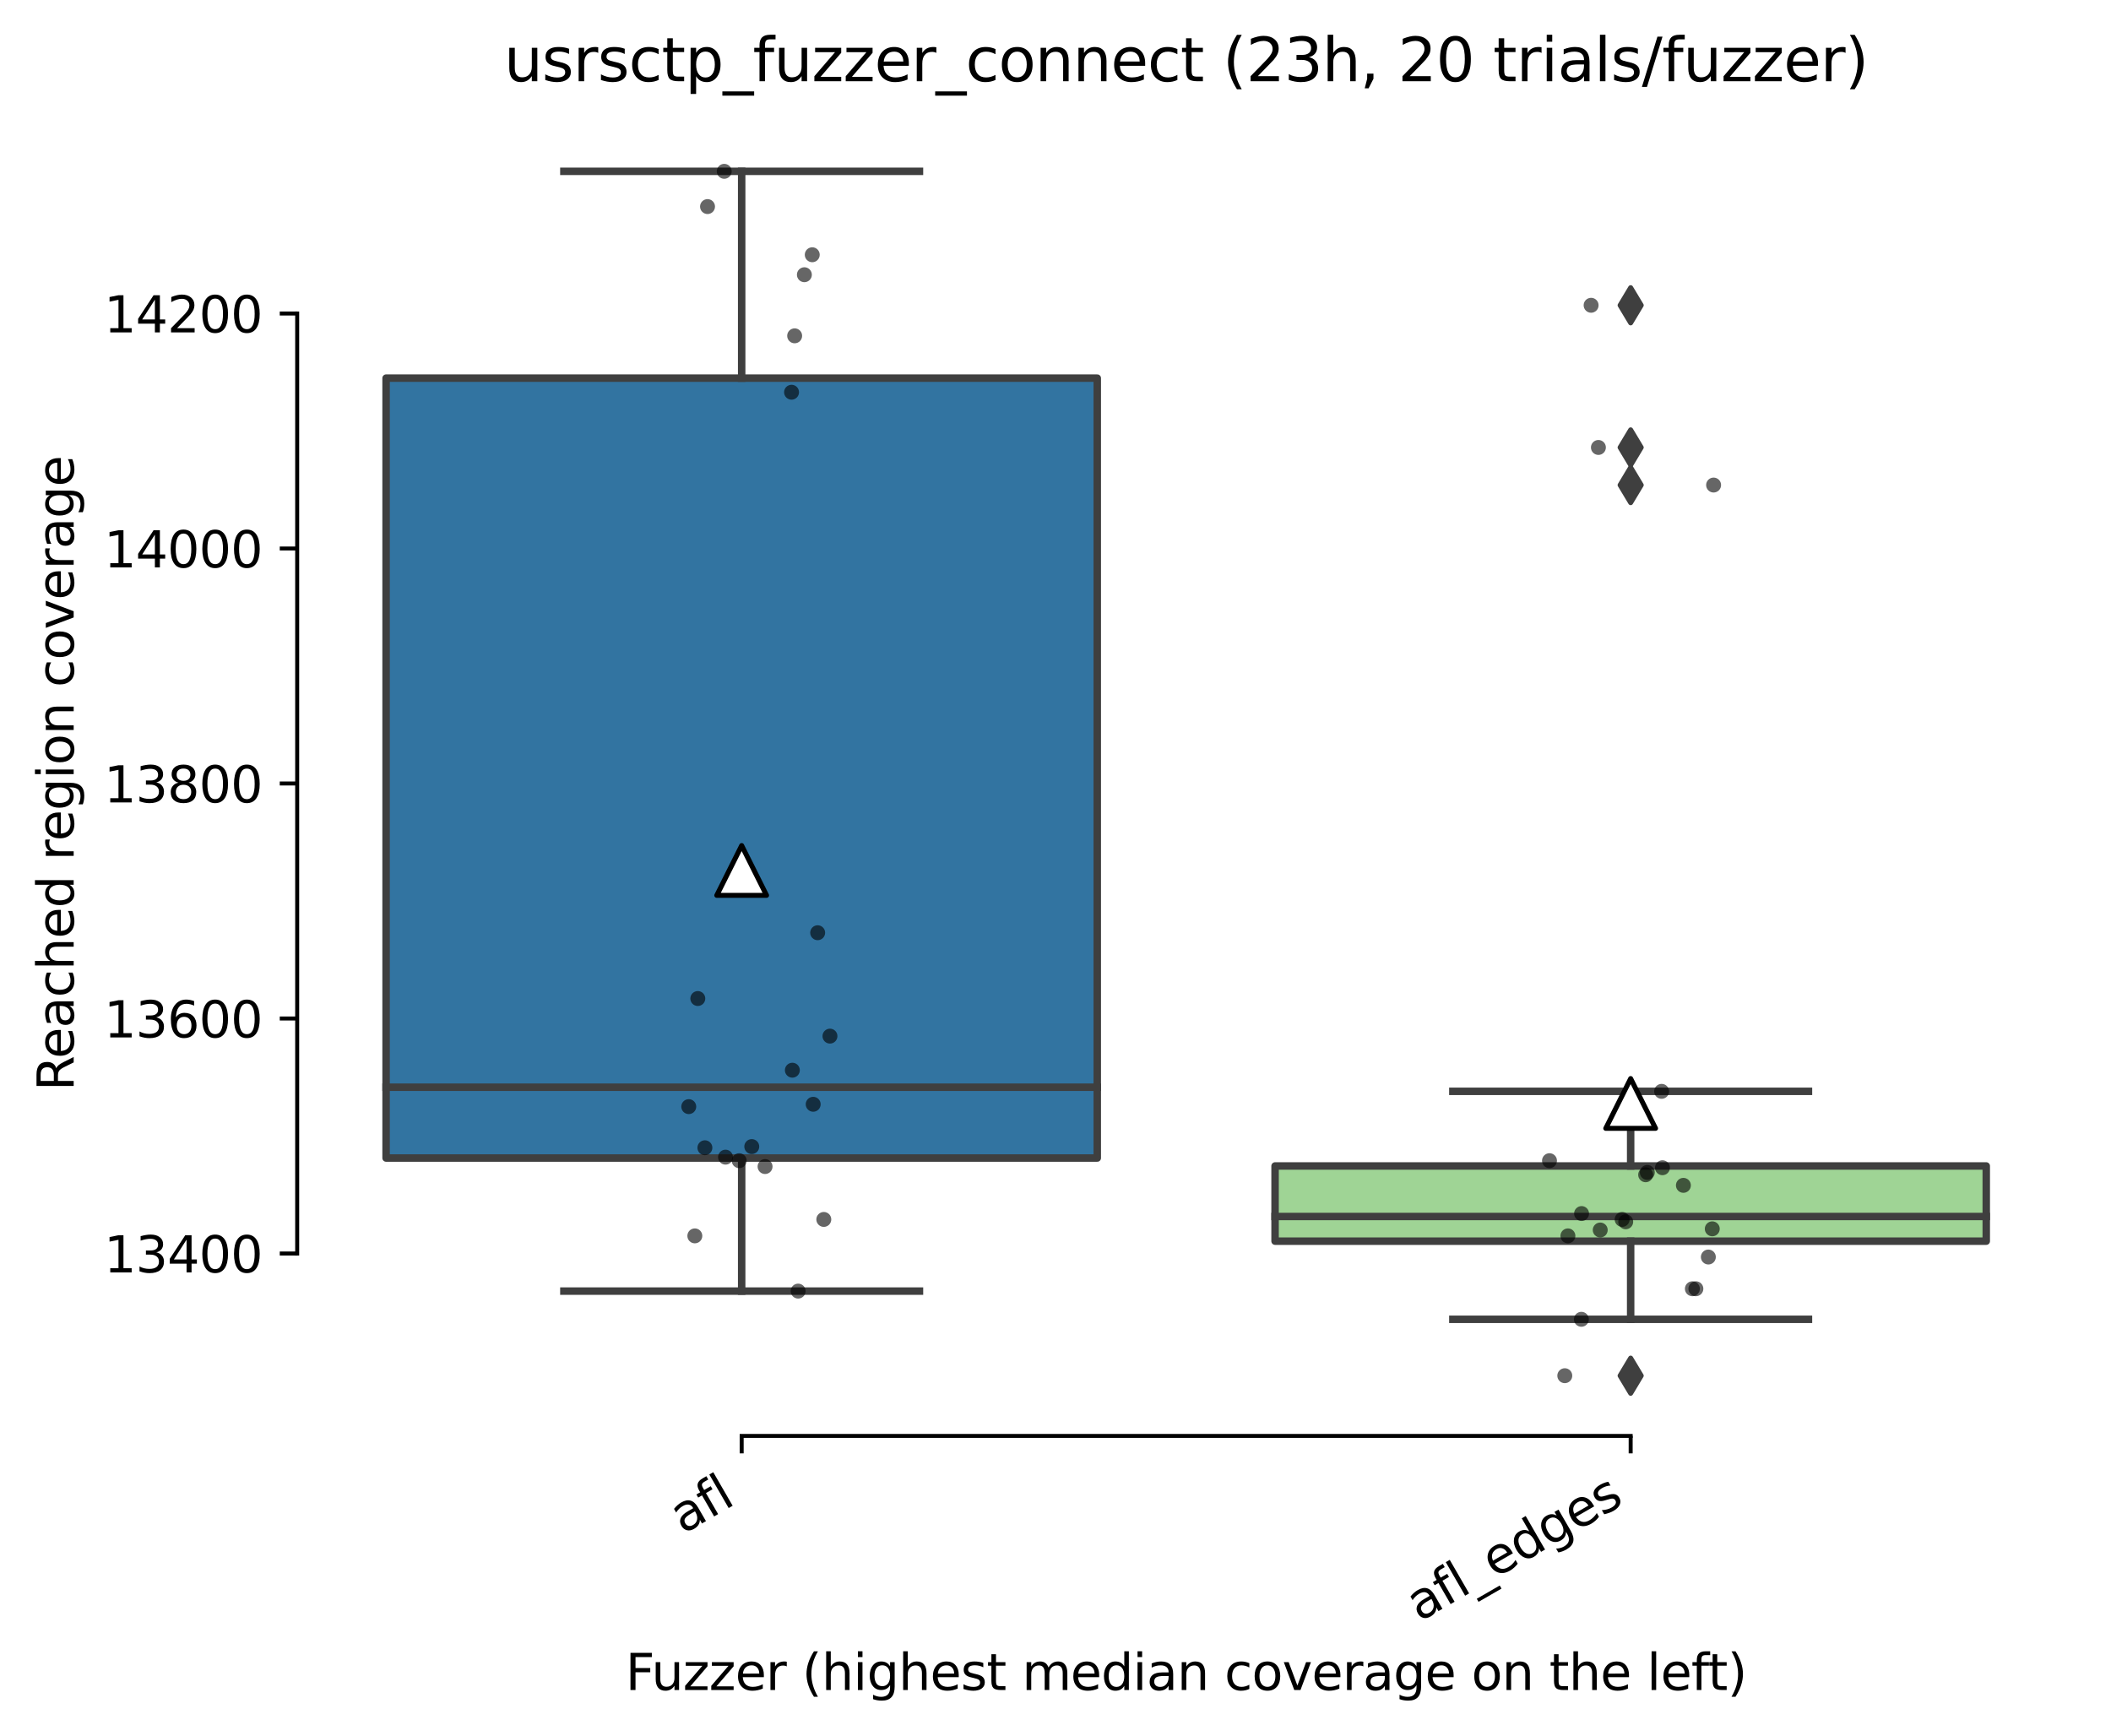 <?xml version="1.0" encoding="utf-8" standalone="no"?>
<!DOCTYPE svg PUBLIC "-//W3C//DTD SVG 1.1//EN"
  "http://www.w3.org/Graphics/SVG/1.1/DTD/svg11.dtd">
<svg height="348.75pt" version="1.1" viewBox="0 0 424.011 348.75" width="424.011pt" xmlns="http://www.w3.org/2000/svg" xmlns:xlink="http://www.w3.org/1999/xlink">
 <defs>
  <style type="text/css">*{stroke-linecap:butt;stroke-linejoin:round;}</style>
 </defs>
 <g id="figure_1">
  <g id="patch_1">
   <path d="M 0 348.75 
L 424.011 348.75 
L 424.011 0 
L 0 0 
z
" style="fill:#ffffff;"/>
  </g>
  <g id="axes_1">
   <g id="patch_2">
    <path d="M 59.691 288.43 
L 416.811 288.43 
L 416.811 22.318 
L 59.691 22.318 
z
" style="fill:#ffffff;"/>
   </g>
   <g id="patch_3">
    <path clip-path="url(#p2aef65a9ed)" d="M 77.547 232.612 
L 220.395 232.612 
L 220.395 75.954 
L 77.547 75.954 
L 77.547 232.612 
z
" style="fill:#3274a1;stroke:#3f3f3f;stroke-linejoin:miter;stroke-width:1.5;"/>
   </g>
   <g id="patch_4">
    <path clip-path="url(#p2aef65a9ed)" d="M 256.107 249.31 
L 398.955 249.31 
L 398.955 234.205 
L 256.107 234.205 
L 256.107 249.31 
z
" style="fill:#9fd495;stroke:#3f3f3f;stroke-linejoin:miter;stroke-width:1.5;"/>
   </g>
   <g id="matplotlib.axis_1">
    <g id="xtick_1">
     <g id="line2d_1">
      <defs>
       <path d="M 0 0 
L 0 3.5 
" id="ma752a279ad" style="stroke:#000000;stroke-width:0.8;"/>
      </defs>
      <g>
       <use style="stroke:#000000;stroke-width:0.8;" x="148.971" xlink:href="#ma752a279ad" y="288.43"/>
      </g>
     </g>
     <g id="text_1">
      <!-- afl -->
      <g transform="translate(137.169 308.224)rotate(-30)scale(0.1 -0.1)">
       <defs>
        <path d="M 2194 1759 
Q 1497 1759 1228 1600 
Q 959 1441 959 1056 
Q 959 750 1161 570 
Q 1363 391 1709 391 
Q 2188 391 2477 730 
Q 2766 1069 2766 1631 
L 2766 1759 
L 2194 1759 
z
M 3341 1997 
L 3341 0 
L 2766 0 
L 2766 531 
Q 2569 213 2275 61 
Q 1981 -91 1556 -91 
Q 1019 -91 701 211 
Q 384 513 384 1019 
Q 384 1609 779 1909 
Q 1175 2209 1959 2209 
L 2766 2209 
L 2766 2266 
Q 2766 2663 2505 2880 
Q 2244 3097 1772 3097 
Q 1472 3097 1187 3025 
Q 903 2953 641 2809 
L 641 3341 
Q 956 3463 1253 3523 
Q 1550 3584 1831 3584 
Q 2591 3584 2966 3190 
Q 3341 2797 3341 1997 
z
" id="DejaVuSans-61" transform="scale(0.016)"/>
        <path d="M 2375 4863 
L 2375 4384 
L 1825 4384 
Q 1516 4384 1395 4259 
Q 1275 4134 1275 3809 
L 1275 3500 
L 2222 3500 
L 2222 3053 
L 1275 3053 
L 1275 0 
L 697 0 
L 697 3053 
L 147 3053 
L 147 3500 
L 697 3500 
L 697 3744 
Q 697 4328 969 4595 
Q 1241 4863 1831 4863 
L 2375 4863 
z
" id="DejaVuSans-66" transform="scale(0.016)"/>
        <path d="M 603 4863 
L 1178 4863 
L 1178 0 
L 603 0 
L 603 4863 
z
" id="DejaVuSans-6c" transform="scale(0.016)"/>
       </defs>
       <use xlink:href="#DejaVuSans-61"/>
       <use x="61.279" xlink:href="#DejaVuSans-66"/>
       <use x="96.484" xlink:href="#DejaVuSans-6c"/>
      </g>
     </g>
    </g>
    <g id="xtick_2">
     <g id="line2d_2">
      <g>
       <use style="stroke:#000000;stroke-width:0.8;" x="327.531" xlink:href="#ma752a279ad" y="288.43"/>
      </g>
     </g>
     <g id="text_2">
      <!-- afl_edges -->
      <g transform="translate(285.095 325.83)rotate(-30)scale(0.1 -0.1)">
       <defs>
        <path d="M 3263 -1063 
L 3263 -1509 
L -63 -1509 
L -63 -1063 
L 3263 -1063 
z
" id="DejaVuSans-5f" transform="scale(0.016)"/>
        <path d="M 3597 1894 
L 3597 1613 
L 953 1613 
Q 991 1019 1311 708 
Q 1631 397 2203 397 
Q 2534 397 2845 478 
Q 3156 559 3463 722 
L 3463 178 
Q 3153 47 2828 -22 
Q 2503 -91 2169 -91 
Q 1331 -91 842 396 
Q 353 884 353 1716 
Q 353 2575 817 3079 
Q 1281 3584 2069 3584 
Q 2775 3584 3186 3129 
Q 3597 2675 3597 1894 
z
M 3022 2063 
Q 3016 2534 2758 2815 
Q 2500 3097 2075 3097 
Q 1594 3097 1305 2825 
Q 1016 2553 972 2059 
L 3022 2063 
z
" id="DejaVuSans-65" transform="scale(0.016)"/>
        <path d="M 2906 2969 
L 2906 4863 
L 3481 4863 
L 3481 0 
L 2906 0 
L 2906 525 
Q 2725 213 2448 61 
Q 2172 -91 1784 -91 
Q 1150 -91 751 415 
Q 353 922 353 1747 
Q 353 2572 751 3078 
Q 1150 3584 1784 3584 
Q 2172 3584 2448 3432 
Q 2725 3281 2906 2969 
z
M 947 1747 
Q 947 1113 1208 752 
Q 1469 391 1925 391 
Q 2381 391 2643 752 
Q 2906 1113 2906 1747 
Q 2906 2381 2643 2742 
Q 2381 3103 1925 3103 
Q 1469 3103 1208 2742 
Q 947 2381 947 1747 
z
" id="DejaVuSans-64" transform="scale(0.016)"/>
        <path d="M 2906 1791 
Q 2906 2416 2648 2759 
Q 2391 3103 1925 3103 
Q 1463 3103 1205 2759 
Q 947 2416 947 1791 
Q 947 1169 1205 825 
Q 1463 481 1925 481 
Q 2391 481 2648 825 
Q 2906 1169 2906 1791 
z
M 3481 434 
Q 3481 -459 3084 -895 
Q 2688 -1331 1869 -1331 
Q 1566 -1331 1297 -1286 
Q 1028 -1241 775 -1147 
L 775 -588 
Q 1028 -725 1275 -790 
Q 1522 -856 1778 -856 
Q 2344 -856 2625 -561 
Q 2906 -266 2906 331 
L 2906 616 
Q 2728 306 2450 153 
Q 2172 0 1784 0 
Q 1141 0 747 490 
Q 353 981 353 1791 
Q 353 2603 747 3093 
Q 1141 3584 1784 3584 
Q 2172 3584 2450 3431 
Q 2728 3278 2906 2969 
L 2906 3500 
L 3481 3500 
L 3481 434 
z
" id="DejaVuSans-67" transform="scale(0.016)"/>
        <path d="M 2834 3397 
L 2834 2853 
Q 2591 2978 2328 3040 
Q 2066 3103 1784 3103 
Q 1356 3103 1142 2972 
Q 928 2841 928 2578 
Q 928 2378 1081 2264 
Q 1234 2150 1697 2047 
L 1894 2003 
Q 2506 1872 2764 1633 
Q 3022 1394 3022 966 
Q 3022 478 2636 193 
Q 2250 -91 1575 -91 
Q 1294 -91 989 -36 
Q 684 19 347 128 
L 347 722 
Q 666 556 975 473 
Q 1284 391 1588 391 
Q 1994 391 2212 530 
Q 2431 669 2431 922 
Q 2431 1156 2273 1281 
Q 2116 1406 1581 1522 
L 1381 1569 
Q 847 1681 609 1914 
Q 372 2147 372 2553 
Q 372 3047 722 3315 
Q 1072 3584 1716 3584 
Q 2034 3584 2315 3537 
Q 2597 3491 2834 3397 
z
" id="DejaVuSans-73" transform="scale(0.016)"/>
       </defs>
       <use xlink:href="#DejaVuSans-61"/>
       <use x="61.279" xlink:href="#DejaVuSans-66"/>
       <use x="96.484" xlink:href="#DejaVuSans-6c"/>
       <use x="124.268" xlink:href="#DejaVuSans-5f"/>
       <use x="174.268" xlink:href="#DejaVuSans-65"/>
       <use x="235.791" xlink:href="#DejaVuSans-64"/>
       <use x="299.268" xlink:href="#DejaVuSans-67"/>
       <use x="362.744" xlink:href="#DejaVuSans-65"/>
       <use x="424.268" xlink:href="#DejaVuSans-73"/>
      </g>
     </g>
    </g>
    <g id="text_3">
     <!-- Fuzzer (highest median coverage on the left) -->
     <g transform="translate(125.633 339.47)scale(0.1 -0.1)">
      <defs>
       <path d="M 628 4666 
L 3309 4666 
L 3309 4134 
L 1259 4134 
L 1259 2759 
L 3109 2759 
L 3109 2228 
L 1259 2228 
L 1259 0 
L 628 0 
L 628 4666 
z
" id="DejaVuSans-46" transform="scale(0.016)"/>
       <path d="M 544 1381 
L 544 3500 
L 1119 3500 
L 1119 1403 
Q 1119 906 1312 657 
Q 1506 409 1894 409 
Q 2359 409 2629 706 
Q 2900 1003 2900 1516 
L 2900 3500 
L 3475 3500 
L 3475 0 
L 2900 0 
L 2900 538 
Q 2691 219 2414 64 
Q 2138 -91 1772 -91 
Q 1169 -91 856 284 
Q 544 659 544 1381 
z
M 1991 3584 
L 1991 3584 
z
" id="DejaVuSans-75" transform="scale(0.016)"/>
       <path d="M 353 3500 
L 3084 3500 
L 3084 2975 
L 922 459 
L 3084 459 
L 3084 0 
L 275 0 
L 275 525 
L 2438 3041 
L 353 3041 
L 353 3500 
z
" id="DejaVuSans-7a" transform="scale(0.016)"/>
       <path d="M 2631 2963 
Q 2534 3019 2420 3045 
Q 2306 3072 2169 3072 
Q 1681 3072 1420 2755 
Q 1159 2438 1159 1844 
L 1159 0 
L 581 0 
L 581 3500 
L 1159 3500 
L 1159 2956 
Q 1341 3275 1631 3429 
Q 1922 3584 2338 3584 
Q 2397 3584 2469 3576 
Q 2541 3569 2628 3553 
L 2631 2963 
z
" id="DejaVuSans-72" transform="scale(0.016)"/>
       <path id="DejaVuSans-20" transform="scale(0.016)"/>
       <path d="M 1984 4856 
Q 1566 4138 1362 3434 
Q 1159 2731 1159 2009 
Q 1159 1288 1364 580 
Q 1569 -128 1984 -844 
L 1484 -844 
Q 1016 -109 783 600 
Q 550 1309 550 2009 
Q 550 2706 781 3412 
Q 1013 4119 1484 4856 
L 1984 4856 
z
" id="DejaVuSans-28" transform="scale(0.016)"/>
       <path d="M 3513 2113 
L 3513 0 
L 2938 0 
L 2938 2094 
Q 2938 2591 2744 2837 
Q 2550 3084 2163 3084 
Q 1697 3084 1428 2787 
Q 1159 2491 1159 1978 
L 1159 0 
L 581 0 
L 581 4863 
L 1159 4863 
L 1159 2956 
Q 1366 3272 1645 3428 
Q 1925 3584 2291 3584 
Q 2894 3584 3203 3211 
Q 3513 2838 3513 2113 
z
" id="DejaVuSans-68" transform="scale(0.016)"/>
       <path d="M 603 3500 
L 1178 3500 
L 1178 0 
L 603 0 
L 603 3500 
z
M 603 4863 
L 1178 4863 
L 1178 4134 
L 603 4134 
L 603 4863 
z
" id="DejaVuSans-69" transform="scale(0.016)"/>
       <path d="M 1172 4494 
L 1172 3500 
L 2356 3500 
L 2356 3053 
L 1172 3053 
L 1172 1153 
Q 1172 725 1289 603 
Q 1406 481 1766 481 
L 2356 481 
L 2356 0 
L 1766 0 
Q 1100 0 847 248 
Q 594 497 594 1153 
L 594 3053 
L 172 3053 
L 172 3500 
L 594 3500 
L 594 4494 
L 1172 4494 
z
" id="DejaVuSans-74" transform="scale(0.016)"/>
       <path d="M 3328 2828 
Q 3544 3216 3844 3400 
Q 4144 3584 4550 3584 
Q 5097 3584 5394 3201 
Q 5691 2819 5691 2113 
L 5691 0 
L 5113 0 
L 5113 2094 
Q 5113 2597 4934 2840 
Q 4756 3084 4391 3084 
Q 3944 3084 3684 2787 
Q 3425 2491 3425 1978 
L 3425 0 
L 2847 0 
L 2847 2094 
Q 2847 2600 2669 2842 
Q 2491 3084 2119 3084 
Q 1678 3084 1418 2786 
Q 1159 2488 1159 1978 
L 1159 0 
L 581 0 
L 581 3500 
L 1159 3500 
L 1159 2956 
Q 1356 3278 1631 3431 
Q 1906 3584 2284 3584 
Q 2666 3584 2933 3390 
Q 3200 3197 3328 2828 
z
" id="DejaVuSans-6d" transform="scale(0.016)"/>
       <path d="M 3513 2113 
L 3513 0 
L 2938 0 
L 2938 2094 
Q 2938 2591 2744 2837 
Q 2550 3084 2163 3084 
Q 1697 3084 1428 2787 
Q 1159 2491 1159 1978 
L 1159 0 
L 581 0 
L 581 3500 
L 1159 3500 
L 1159 2956 
Q 1366 3272 1645 3428 
Q 1925 3584 2291 3584 
Q 2894 3584 3203 3211 
Q 3513 2838 3513 2113 
z
" id="DejaVuSans-6e" transform="scale(0.016)"/>
       <path d="M 3122 3366 
L 3122 2828 
Q 2878 2963 2633 3030 
Q 2388 3097 2138 3097 
Q 1578 3097 1268 2742 
Q 959 2388 959 1747 
Q 959 1106 1268 751 
Q 1578 397 2138 397 
Q 2388 397 2633 464 
Q 2878 531 3122 666 
L 3122 134 
Q 2881 22 2623 -34 
Q 2366 -91 2075 -91 
Q 1284 -91 818 406 
Q 353 903 353 1747 
Q 353 2603 823 3093 
Q 1294 3584 2113 3584 
Q 2378 3584 2631 3529 
Q 2884 3475 3122 3366 
z
" id="DejaVuSans-63" transform="scale(0.016)"/>
       <path d="M 1959 3097 
Q 1497 3097 1228 2736 
Q 959 2375 959 1747 
Q 959 1119 1226 758 
Q 1494 397 1959 397 
Q 2419 397 2687 759 
Q 2956 1122 2956 1747 
Q 2956 2369 2687 2733 
Q 2419 3097 1959 3097 
z
M 1959 3584 
Q 2709 3584 3137 3096 
Q 3566 2609 3566 1747 
Q 3566 888 3137 398 
Q 2709 -91 1959 -91 
Q 1206 -91 779 398 
Q 353 888 353 1747 
Q 353 2609 779 3096 
Q 1206 3584 1959 3584 
z
" id="DejaVuSans-6f" transform="scale(0.016)"/>
       <path d="M 191 3500 
L 800 3500 
L 1894 563 
L 2988 3500 
L 3597 3500 
L 2284 0 
L 1503 0 
L 191 3500 
z
" id="DejaVuSans-76" transform="scale(0.016)"/>
       <path d="M 513 4856 
L 1013 4856 
Q 1481 4119 1714 3412 
Q 1947 2706 1947 2009 
Q 1947 1309 1714 600 
Q 1481 -109 1013 -844 
L 513 -844 
Q 928 -128 1133 580 
Q 1338 1288 1338 2009 
Q 1338 2731 1133 3434 
Q 928 4138 513 4856 
z
" id="DejaVuSans-29" transform="scale(0.016)"/>
      </defs>
      <use xlink:href="#DejaVuSans-46"/>
      <use x="52.02" xlink:href="#DejaVuSans-75"/>
      <use x="115.398" xlink:href="#DejaVuSans-7a"/>
      <use x="167.889" xlink:href="#DejaVuSans-7a"/>
      <use x="220.379" xlink:href="#DejaVuSans-65"/>
      <use x="281.902" xlink:href="#DejaVuSans-72"/>
      <use x="323.016" xlink:href="#DejaVuSans-20"/>
      <use x="354.803" xlink:href="#DejaVuSans-28"/>
      <use x="393.816" xlink:href="#DejaVuSans-68"/>
      <use x="457.195" xlink:href="#DejaVuSans-69"/>
      <use x="484.979" xlink:href="#DejaVuSans-67"/>
      <use x="548.455" xlink:href="#DejaVuSans-68"/>
      <use x="611.834" xlink:href="#DejaVuSans-65"/>
      <use x="673.357" xlink:href="#DejaVuSans-73"/>
      <use x="725.457" xlink:href="#DejaVuSans-74"/>
      <use x="764.666" xlink:href="#DejaVuSans-20"/>
      <use x="796.453" xlink:href="#DejaVuSans-6d"/>
      <use x="893.865" xlink:href="#DejaVuSans-65"/>
      <use x="955.389" xlink:href="#DejaVuSans-64"/>
      <use x="1018.865" xlink:href="#DejaVuSans-69"/>
      <use x="1046.648" xlink:href="#DejaVuSans-61"/>
      <use x="1107.928" xlink:href="#DejaVuSans-6e"/>
      <use x="1171.307" xlink:href="#DejaVuSans-20"/>
      <use x="1203.094" xlink:href="#DejaVuSans-63"/>
      <use x="1258.074" xlink:href="#DejaVuSans-6f"/>
      <use x="1319.256" xlink:href="#DejaVuSans-76"/>
      <use x="1378.436" xlink:href="#DejaVuSans-65"/>
      <use x="1439.959" xlink:href="#DejaVuSans-72"/>
      <use x="1481.072" xlink:href="#DejaVuSans-61"/>
      <use x="1542.352" xlink:href="#DejaVuSans-67"/>
      <use x="1605.828" xlink:href="#DejaVuSans-65"/>
      <use x="1667.352" xlink:href="#DejaVuSans-20"/>
      <use x="1699.139" xlink:href="#DejaVuSans-6f"/>
      <use x="1760.32" xlink:href="#DejaVuSans-6e"/>
      <use x="1823.699" xlink:href="#DejaVuSans-20"/>
      <use x="1855.486" xlink:href="#DejaVuSans-74"/>
      <use x="1894.695" xlink:href="#DejaVuSans-68"/>
      <use x="1958.074" xlink:href="#DejaVuSans-65"/>
      <use x="2019.598" xlink:href="#DejaVuSans-20"/>
      <use x="2051.385" xlink:href="#DejaVuSans-6c"/>
      <use x="2079.168" xlink:href="#DejaVuSans-65"/>
      <use x="2140.691" xlink:href="#DejaVuSans-66"/>
      <use x="2174.146" xlink:href="#DejaVuSans-74"/>
      <use x="2213.355" xlink:href="#DejaVuSans-29"/>
     </g>
    </g>
   </g>
   <g id="matplotlib.axis_2">
    <g id="ytick_1">
     <g id="line2d_3">
      <defs>
       <path d="M 0 0 
L -3.5 0 
" id="mfc750370cc" style="stroke:#000000;stroke-width:0.8;"/>
      </defs>
      <g>
       <use style="stroke:#000000;stroke-width:0.8;" x="59.691" xlink:href="#mfc750370cc" y="251.788"/>
      </g>
     </g>
     <g id="text_4">
      <!-- 13400 -->
      <g transform="translate(20.878 255.587)scale(0.1 -0.1)">
       <defs>
        <path d="M 794 531 
L 1825 531 
L 1825 4091 
L 703 3866 
L 703 4441 
L 1819 4666 
L 2450 4666 
L 2450 531 
L 3481 531 
L 3481 0 
L 794 0 
L 794 531 
z
" id="DejaVuSans-31" transform="scale(0.016)"/>
        <path d="M 2597 2516 
Q 3050 2419 3304 2112 
Q 3559 1806 3559 1356 
Q 3559 666 3084 287 
Q 2609 -91 1734 -91 
Q 1441 -91 1130 -33 
Q 819 25 488 141 
L 488 750 
Q 750 597 1062 519 
Q 1375 441 1716 441 
Q 2309 441 2620 675 
Q 2931 909 2931 1356 
Q 2931 1769 2642 2001 
Q 2353 2234 1838 2234 
L 1294 2234 
L 1294 2753 
L 1863 2753 
Q 2328 2753 2575 2939 
Q 2822 3125 2822 3475 
Q 2822 3834 2567 4026 
Q 2313 4219 1838 4219 
Q 1578 4219 1281 4162 
Q 984 4106 628 3988 
L 628 4550 
Q 988 4650 1302 4700 
Q 1616 4750 1894 4750 
Q 2613 4750 3031 4423 
Q 3450 4097 3450 3541 
Q 3450 3153 3228 2886 
Q 3006 2619 2597 2516 
z
" id="DejaVuSans-33" transform="scale(0.016)"/>
        <path d="M 2419 4116 
L 825 1625 
L 2419 1625 
L 2419 4116 
z
M 2253 4666 
L 3047 4666 
L 3047 1625 
L 3713 1625 
L 3713 1100 
L 3047 1100 
L 3047 0 
L 2419 0 
L 2419 1100 
L 313 1100 
L 313 1709 
L 2253 4666 
z
" id="DejaVuSans-34" transform="scale(0.016)"/>
        <path d="M 2034 4250 
Q 1547 4250 1301 3770 
Q 1056 3291 1056 2328 
Q 1056 1369 1301 889 
Q 1547 409 2034 409 
Q 2525 409 2770 889 
Q 3016 1369 3016 2328 
Q 3016 3291 2770 3770 
Q 2525 4250 2034 4250 
z
M 2034 4750 
Q 2819 4750 3233 4129 
Q 3647 3509 3647 2328 
Q 3647 1150 3233 529 
Q 2819 -91 2034 -91 
Q 1250 -91 836 529 
Q 422 1150 422 2328 
Q 422 3509 836 4129 
Q 1250 4750 2034 4750 
z
" id="DejaVuSans-30" transform="scale(0.016)"/>
       </defs>
       <use xlink:href="#DejaVuSans-31"/>
       <use x="63.623" xlink:href="#DejaVuSans-33"/>
       <use x="127.246" xlink:href="#DejaVuSans-34"/>
       <use x="190.869" xlink:href="#DejaVuSans-30"/>
       <use x="254.492" xlink:href="#DejaVuSans-30"/>
      </g>
     </g>
    </g>
    <g id="ytick_2">
     <g id="line2d_4">
      <g>
       <use style="stroke:#000000;stroke-width:0.8;" x="59.691" xlink:href="#mfc750370cc" y="204.584"/>
      </g>
     </g>
     <g id="text_5">
      <!-- 13600 -->
      <g transform="translate(20.878 208.383)scale(0.1 -0.1)">
       <defs>
        <path d="M 2113 2584 
Q 1688 2584 1439 2293 
Q 1191 2003 1191 1497 
Q 1191 994 1439 701 
Q 1688 409 2113 409 
Q 2538 409 2786 701 
Q 3034 994 3034 1497 
Q 3034 2003 2786 2293 
Q 2538 2584 2113 2584 
z
M 3366 4563 
L 3366 3988 
Q 3128 4100 2886 4159 
Q 2644 4219 2406 4219 
Q 1781 4219 1451 3797 
Q 1122 3375 1075 2522 
Q 1259 2794 1537 2939 
Q 1816 3084 2150 3084 
Q 2853 3084 3261 2657 
Q 3669 2231 3669 1497 
Q 3669 778 3244 343 
Q 2819 -91 2113 -91 
Q 1303 -91 875 529 
Q 447 1150 447 2328 
Q 447 3434 972 4092 
Q 1497 4750 2381 4750 
Q 2619 4750 2861 4703 
Q 3103 4656 3366 4563 
z
" id="DejaVuSans-36" transform="scale(0.016)"/>
       </defs>
       <use xlink:href="#DejaVuSans-31"/>
       <use x="63.623" xlink:href="#DejaVuSans-33"/>
       <use x="127.246" xlink:href="#DejaVuSans-36"/>
       <use x="190.869" xlink:href="#DejaVuSans-30"/>
       <use x="254.492" xlink:href="#DejaVuSans-30"/>
      </g>
     </g>
    </g>
    <g id="ytick_3">
     <g id="line2d_5">
      <g>
       <use style="stroke:#000000;stroke-width:0.8;" x="59.691" xlink:href="#mfc750370cc" y="157.38"/>
      </g>
     </g>
     <g id="text_6">
      <!-- 13800 -->
      <g transform="translate(20.878 161.18)scale(0.1 -0.1)">
       <defs>
        <path d="M 2034 2216 
Q 1584 2216 1326 1975 
Q 1069 1734 1069 1313 
Q 1069 891 1326 650 
Q 1584 409 2034 409 
Q 2484 409 2743 651 
Q 3003 894 3003 1313 
Q 3003 1734 2745 1975 
Q 2488 2216 2034 2216 
z
M 1403 2484 
Q 997 2584 770 2862 
Q 544 3141 544 3541 
Q 544 4100 942 4425 
Q 1341 4750 2034 4750 
Q 2731 4750 3128 4425 
Q 3525 4100 3525 3541 
Q 3525 3141 3298 2862 
Q 3072 2584 2669 2484 
Q 3125 2378 3379 2068 
Q 3634 1759 3634 1313 
Q 3634 634 3220 271 
Q 2806 -91 2034 -91 
Q 1263 -91 848 271 
Q 434 634 434 1313 
Q 434 1759 690 2068 
Q 947 2378 1403 2484 
z
M 1172 3481 
Q 1172 3119 1398 2916 
Q 1625 2713 2034 2713 
Q 2441 2713 2670 2916 
Q 2900 3119 2900 3481 
Q 2900 3844 2670 4047 
Q 2441 4250 2034 4250 
Q 1625 4250 1398 4047 
Q 1172 3844 1172 3481 
z
" id="DejaVuSans-38" transform="scale(0.016)"/>
       </defs>
       <use xlink:href="#DejaVuSans-31"/>
       <use x="63.623" xlink:href="#DejaVuSans-33"/>
       <use x="127.246" xlink:href="#DejaVuSans-38"/>
       <use x="190.869" xlink:href="#DejaVuSans-30"/>
       <use x="254.492" xlink:href="#DejaVuSans-30"/>
      </g>
     </g>
    </g>
    <g id="ytick_4">
     <g id="line2d_6">
      <g>
       <use style="stroke:#000000;stroke-width:0.8;" x="59.691" xlink:href="#mfc750370cc" y="110.176"/>
      </g>
     </g>
     <g id="text_7">
      <!-- 14000 -->
      <g transform="translate(20.878 113.976)scale(0.1 -0.1)">
       <use xlink:href="#DejaVuSans-31"/>
       <use x="63.623" xlink:href="#DejaVuSans-34"/>
       <use x="127.246" xlink:href="#DejaVuSans-30"/>
       <use x="190.869" xlink:href="#DejaVuSans-30"/>
       <use x="254.492" xlink:href="#DejaVuSans-30"/>
      </g>
     </g>
    </g>
    <g id="ytick_5">
     <g id="line2d_7">
      <g>
       <use style="stroke:#000000;stroke-width:0.8;" x="59.691" xlink:href="#mfc750370cc" y="62.972"/>
      </g>
     </g>
     <g id="text_8">
      <!-- 14200 -->
      <g transform="translate(20.878 66.772)scale(0.1 -0.1)">
       <defs>
        <path d="M 1228 531 
L 3431 531 
L 3431 0 
L 469 0 
L 469 531 
Q 828 903 1448 1529 
Q 2069 2156 2228 2338 
Q 2531 2678 2651 2914 
Q 2772 3150 2772 3378 
Q 2772 3750 2511 3984 
Q 2250 4219 1831 4219 
Q 1534 4219 1204 4116 
Q 875 4013 500 3803 
L 500 4441 
Q 881 4594 1212 4672 
Q 1544 4750 1819 4750 
Q 2544 4750 2975 4387 
Q 3406 4025 3406 3419 
Q 3406 3131 3298 2873 
Q 3191 2616 2906 2266 
Q 2828 2175 2409 1742 
Q 1991 1309 1228 531 
z
" id="DejaVuSans-32" transform="scale(0.016)"/>
       </defs>
       <use xlink:href="#DejaVuSans-31"/>
       <use x="63.623" xlink:href="#DejaVuSans-34"/>
       <use x="127.246" xlink:href="#DejaVuSans-32"/>
       <use x="190.869" xlink:href="#DejaVuSans-30"/>
       <use x="254.492" xlink:href="#DejaVuSans-30"/>
      </g>
     </g>
    </g>
    <g id="text_9">
     <!-- Reached region coverage -->
     <g transform="translate(14.798 219.137)rotate(-90)scale(0.1 -0.1)">
      <defs>
       <path d="M 2841 2188 
Q 3044 2119 3236 1894 
Q 3428 1669 3622 1275 
L 4263 0 
L 3584 0 
L 2988 1197 
Q 2756 1666 2539 1819 
Q 2322 1972 1947 1972 
L 1259 1972 
L 1259 0 
L 628 0 
L 628 4666 
L 2053 4666 
Q 2853 4666 3247 4331 
Q 3641 3997 3641 3322 
Q 3641 2881 3436 2590 
Q 3231 2300 2841 2188 
z
M 1259 4147 
L 1259 2491 
L 2053 2491 
Q 2509 2491 2742 2702 
Q 2975 2913 2975 3322 
Q 2975 3731 2742 3939 
Q 2509 4147 2053 4147 
L 1259 4147 
z
" id="DejaVuSans-52" transform="scale(0.016)"/>
      </defs>
      <use xlink:href="#DejaVuSans-52"/>
      <use x="64.982" xlink:href="#DejaVuSans-65"/>
      <use x="126.506" xlink:href="#DejaVuSans-61"/>
      <use x="187.785" xlink:href="#DejaVuSans-63"/>
      <use x="242.766" xlink:href="#DejaVuSans-68"/>
      <use x="306.145" xlink:href="#DejaVuSans-65"/>
      <use x="367.668" xlink:href="#DejaVuSans-64"/>
      <use x="431.145" xlink:href="#DejaVuSans-20"/>
      <use x="462.932" xlink:href="#DejaVuSans-72"/>
      <use x="501.795" xlink:href="#DejaVuSans-65"/>
      <use x="563.318" xlink:href="#DejaVuSans-67"/>
      <use x="626.795" xlink:href="#DejaVuSans-69"/>
      <use x="654.578" xlink:href="#DejaVuSans-6f"/>
      <use x="715.76" xlink:href="#DejaVuSans-6e"/>
      <use x="779.139" xlink:href="#DejaVuSans-20"/>
      <use x="810.926" xlink:href="#DejaVuSans-63"/>
      <use x="865.906" xlink:href="#DejaVuSans-6f"/>
      <use x="927.088" xlink:href="#DejaVuSans-76"/>
      <use x="986.268" xlink:href="#DejaVuSans-65"/>
      <use x="1047.791" xlink:href="#DejaVuSans-72"/>
      <use x="1088.904" xlink:href="#DejaVuSans-61"/>
      <use x="1150.184" xlink:href="#DejaVuSans-67"/>
      <use x="1213.66" xlink:href="#DejaVuSans-65"/>
     </g>
    </g>
   </g>
   <g id="line2d_8">
    <path clip-path="url(#p2aef65a9ed)" d="M 148.971 232.612 
L 148.971 259.341 
" style="fill:none;stroke:#3f3f3f;stroke-linecap:square;stroke-width:1.5;"/>
   </g>
   <g id="line2d_9">
    <path clip-path="url(#p2aef65a9ed)" d="M 148.971 75.954 
L 148.971 34.414 
" style="fill:none;stroke:#3f3f3f;stroke-linecap:square;stroke-width:1.5;"/>
   </g>
   <g id="line2d_10">
    <path clip-path="url(#p2aef65a9ed)" d="M 113.259 259.341 
L 184.683 259.341 
" style="fill:none;stroke:#3f3f3f;stroke-linecap:square;stroke-width:1.5;"/>
   </g>
   <g id="line2d_11">
    <path clip-path="url(#p2aef65a9ed)" d="M 113.259 34.414 
L 184.683 34.414 
" style="fill:none;stroke:#3f3f3f;stroke-linecap:square;stroke-width:1.5;"/>
   </g>
   <g id="line2d_12"/>
   <g id="line2d_13">
    <path clip-path="url(#p2aef65a9ed)" d="M 327.531 249.31 
L 327.531 265.005 
" style="fill:none;stroke:#3f3f3f;stroke-linecap:square;stroke-width:1.5;"/>
   </g>
   <g id="line2d_14">
    <path clip-path="url(#p2aef65a9ed)" d="M 327.531 234.205 
L 327.531 219.217 
" style="fill:none;stroke:#3f3f3f;stroke-linecap:square;stroke-width:1.5;"/>
   </g>
   <g id="line2d_15">
    <path clip-path="url(#p2aef65a9ed)" d="M 291.819 265.005 
L 363.243 265.005 
" style="fill:none;stroke:#3f3f3f;stroke-linecap:square;stroke-width:1.5;"/>
   </g>
   <g id="line2d_16">
    <path clip-path="url(#p2aef65a9ed)" d="M 291.819 219.217 
L 363.243 219.217 
" style="fill:none;stroke:#3f3f3f;stroke-linecap:square;stroke-width:1.5;"/>
   </g>
   <g id="line2d_17">
    <defs>
     <path d="M -0 3.536 
L 2.121 0 
L -0 -3.536 
L -2.121 -0 
z
" id="mffa00442cf" style="stroke:#3f3f3f;stroke-linejoin:miter;"/>
    </defs>
    <g clip-path="url(#p2aef65a9ed)">
     <use style="fill:#3f3f3f;stroke:#3f3f3f;stroke-linejoin:miter;" x="327.531" xlink:href="#mffa00442cf" y="276.334"/>
     <use style="fill:#3f3f3f;stroke:#3f3f3f;stroke-linejoin:miter;" x="327.531" xlink:href="#mffa00442cf" y="61.32"/>
     <use style="fill:#3f3f3f;stroke:#3f3f3f;stroke-linejoin:miter;" x="327.531" xlink:href="#mffa00442cf" y="89.879"/>
     <use style="fill:#3f3f3f;stroke:#3f3f3f;stroke-linejoin:miter;" x="327.531" xlink:href="#mffa00442cf" y="97.431"/>
    </g>
   </g>
   <g id="line2d_18">
    <path clip-path="url(#p2aef65a9ed)" d="M 77.547 218.391 
L 220.395 218.391 
" style="fill:none;stroke:#3f3f3f;stroke-linecap:square;stroke-width:1.5;"/>
   </g>
   <g id="line2d_19">
    <defs>
     <path d="M 0 -5 
L -5 5 
L 5 5 
z
" id="mf8d5155e75" style="stroke:#000000;stroke-linejoin:miter;"/>
    </defs>
    <g clip-path="url(#p2aef65a9ed)">
     <use style="fill:#ffffff;stroke:#000000;stroke-linejoin:miter;" x="148.971" xlink:href="#mf8d5155e75" y="174.846"/>
    </g>
   </g>
   <g id="line2d_20">
    <path clip-path="url(#p2aef65a9ed)" d="M 256.107 244.353 
L 398.955 244.353 
" style="fill:none;stroke:#3f3f3f;stroke-linecap:square;stroke-width:1.5;"/>
   </g>
   <g id="line2d_21">
    <g clip-path="url(#p2aef65a9ed)">
     <use style="fill:#ffffff;stroke:#000000;stroke-linejoin:miter;" x="327.531" xlink:href="#mf8d5155e75" y="221.648"/>
    </g>
   </g>
   <g id="patch_5">
    <path d="M 59.691 251.788 
L 59.691 62.972 
" style="fill:none;stroke:#000000;stroke-linecap:square;stroke-linejoin:miter;stroke-width:0.8;"/>
   </g>
   <g id="patch_6">
    <path d="M 148.971 288.43 
L 327.531 288.43 
" style="fill:none;stroke:#000000;stroke-linecap:square;stroke-linejoin:miter;stroke-width:0.8;"/>
   </g>
   <g id="PathCollection_1">
    <defs>
     <path d="M 0 1.5 
C 0.398 1.5 0.779 1.342 1.061 1.061 
C 1.342 0.779 1.5 0.398 1.5 -0 
C 1.5 -0.398 1.342 -0.779 1.061 -1.061 
C 0.779 -1.342 0.398 -1.5 0 -1.5 
C -0.398 -1.5 -0.779 -1.342 -1.061 -1.061 
C -1.342 -0.779 -1.5 -0.398 -1.5 0 
C -1.5 0.398 -1.342 0.779 -1.061 1.061 
C -0.779 1.342 -0.398 1.5 0 1.5 
z
" id="C0_0_70b068f9e6"/>
    </defs>
    <g clip-path="url(#p2aef65a9ed)">
     <use style="fill-opacity:0.6;" x="160.314" xlink:href="#C0_0_70b068f9e6" y="259.341"/>
    </g>
    <g clip-path="url(#p2aef65a9ed)">
     <use style="fill-opacity:0.6;" x="159.152" xlink:href="#C0_0_70b068f9e6" y="214.969"/>
    </g>
    <g clip-path="url(#p2aef65a9ed)">
     <use style="fill-opacity:0.6;" x="163.336" xlink:href="#C0_0_70b068f9e6" y="221.814"/>
    </g>
    <g clip-path="url(#p2aef65a9ed)">
     <use style="fill-opacity:0.6;" x="158.99" xlink:href="#C0_0_70b068f9e6" y="78.786"/>
    </g>
    <g clip-path="url(#p2aef65a9ed)">
     <use style="fill-opacity:0.6;" x="161.567" xlink:href="#C0_0_70b068f9e6" y="55.184"/>
    </g>
    <g clip-path="url(#p2aef65a9ed)">
     <use style="fill-opacity:0.6;" x="163.148" xlink:href="#C0_0_70b068f9e6" y="51.172"/>
    </g>
    <g clip-path="url(#p2aef65a9ed)">
     <use style="fill-opacity:0.6;" x="141.584" xlink:href="#C0_0_70b068f9e6" y="230.546"/>
    </g>
    <g clip-path="url(#p2aef65a9ed)">
     <use style="fill-opacity:0.6;" x="153.671" xlink:href="#C0_0_70b068f9e6" y="234.323"/>
    </g>
    <g clip-path="url(#p2aef65a9ed)">
     <use style="fill-opacity:0.6;" x="138.342" xlink:href="#C0_0_70b068f9e6" y="222.286"/>
    </g>
    <g clip-path="url(#p2aef65a9ed)">
     <use style="fill-opacity:0.6;" x="165.468" xlink:href="#C0_0_70b068f9e6" y="244.944"/>
    </g>
    <g clip-path="url(#p2aef65a9ed)">
     <use style="fill-opacity:0.6;" x="164.234" xlink:href="#C0_0_70b068f9e6" y="187.355"/>
    </g>
    <g clip-path="url(#p2aef65a9ed)">
     <use style="fill-opacity:0.6;" x="159.613" xlink:href="#C0_0_70b068f9e6" y="67.457"/>
    </g>
    <g clip-path="url(#p2aef65a9ed)">
     <use style="fill-opacity:0.6;" x="150.999" xlink:href="#C0_0_70b068f9e6" y="230.31"/>
    </g>
    <g clip-path="url(#p2aef65a9ed)">
     <use style="fill-opacity:0.6;" x="139.563" xlink:href="#C0_0_70b068f9e6" y="248.248"/>
    </g>
    <g clip-path="url(#p2aef65a9ed)">
     <use style="fill-opacity:0.6;" x="166.703" xlink:href="#C0_0_70b068f9e6" y="208.124"/>
    </g>
    <g clip-path="url(#p2aef65a9ed)">
     <use style="fill-opacity:0.6;" x="148.471" xlink:href="#C0_0_70b068f9e6" y="233.143"/>
    </g>
    <g clip-path="url(#p2aef65a9ed)">
     <use style="fill-opacity:0.6;" x="145.726" xlink:href="#C0_0_70b068f9e6" y="232.434"/>
    </g>
    <g clip-path="url(#p2aef65a9ed)">
     <use style="fill-opacity:0.6;" x="145.469" xlink:href="#C0_0_70b068f9e6" y="34.414"/>
    </g>
    <g clip-path="url(#p2aef65a9ed)">
     <use style="fill-opacity:0.6;" x="140.16" xlink:href="#C0_0_70b068f9e6" y="200.572"/>
    </g>
    <g clip-path="url(#p2aef65a9ed)">
     <use style="fill-opacity:0.6;" x="142.113" xlink:href="#C0_0_70b068f9e6" y="41.495"/>
    </g>
   </g>
   <g id="PathCollection_2">
    <defs>
     <path d="M 0 1.5 
C 0.398 1.5 0.779 1.342 1.061 1.061 
C 1.342 0.779 1.5 0.398 1.5 -0 
C 1.5 -0.398 1.342 -0.779 1.061 -1.061 
C 0.779 -1.342 0.398 -1.5 0 -1.5 
C -0.398 -1.5 -0.779 -1.342 -1.061 -1.061 
C -1.342 -0.779 -1.5 -0.398 -1.5 0 
C -1.5 0.398 -1.342 0.779 -1.061 1.061 
C -0.779 1.342 -0.398 1.5 0 1.5 
z
" id="C1_0_03cc5e5b28"/>
    </defs>
    <g clip-path="url(#p2aef65a9ed)">
     <use style="fill-opacity:0.6;" x="330.875" xlink:href="#C1_0_03cc5e5b28" y="235.503"/>
    </g>
    <g clip-path="url(#p2aef65a9ed)">
     <use style="fill-opacity:0.6;" x="338.124" xlink:href="#C1_0_03cc5e5b28" y="238.099"/>
    </g>
    <g clip-path="url(#p2aef65a9ed)">
     <use style="fill-opacity:0.6;" x="333.916" xlink:href="#C1_0_03cc5e5b28" y="234.559"/>
    </g>
    <g clip-path="url(#p2aef65a9ed)">
     <use style="fill-opacity:0.6;" x="314.301" xlink:href="#C1_0_03cc5e5b28" y="276.334"/>
    </g>
    <g clip-path="url(#p2aef65a9ed)">
     <use style="fill-opacity:0.6;" x="339.928" xlink:href="#C1_0_03cc5e5b28" y="258.869"/>
    </g>
    <g clip-path="url(#p2aef65a9ed)">
     <use style="fill-opacity:0.6;" x="343.923" xlink:href="#C1_0_03cc5e5b28" y="246.832"/>
    </g>
    <g clip-path="url(#p2aef65a9ed)">
     <use style="fill-opacity:0.6;" x="311.228" xlink:href="#C1_0_03cc5e5b28" y="233.143"/>
    </g>
    <g clip-path="url(#p2aef65a9ed)">
     <use style="fill-opacity:0.6;" x="333.749" xlink:href="#C1_0_03cc5e5b28" y="219.217"/>
    </g>
    <g clip-path="url(#p2aef65a9ed)">
     <use style="fill-opacity:0.6;" x="314.928" xlink:href="#C1_0_03cc5e5b28" y="248.248"/>
    </g>
    <g clip-path="url(#p2aef65a9ed)">
     <use style="fill-opacity:0.6;" x="325.82" xlink:href="#C1_0_03cc5e5b28" y="244.944"/>
    </g>
    <g clip-path="url(#p2aef65a9ed)">
     <use style="fill-opacity:0.6;" x="317.633" xlink:href="#C1_0_03cc5e5b28" y="265.005"/>
    </g>
    <g clip-path="url(#p2aef65a9ed)">
     <use style="fill-opacity:0.6;" x="319.587" xlink:href="#C1_0_03cc5e5b28" y="61.32"/>
    </g>
    <g clip-path="url(#p2aef65a9ed)">
     <use style="fill-opacity:0.6;" x="343.136" xlink:href="#C1_0_03cc5e5b28" y="252.496"/>
    </g>
    <g clip-path="url(#p2aef65a9ed)">
     <use style="fill-opacity:0.6;" x="340.631" xlink:href="#C1_0_03cc5e5b28" y="258.869"/>
    </g>
    <g clip-path="url(#p2aef65a9ed)">
     <use style="fill-opacity:0.6;" x="326.538" xlink:href="#C1_0_03cc5e5b28" y="245.416"/>
    </g>
    <g clip-path="url(#p2aef65a9ed)">
     <use style="fill-opacity:0.6;" x="321.053" xlink:href="#C1_0_03cc5e5b28" y="89.879"/>
    </g>
    <g clip-path="url(#p2aef65a9ed)">
     <use style="fill-opacity:0.6;" x="321.419" xlink:href="#C1_0_03cc5e5b28" y="247.068"/>
    </g>
    <g clip-path="url(#p2aef65a9ed)">
     <use style="fill-opacity:0.6;" x="317.671" xlink:href="#C1_0_03cc5e5b28" y="243.763"/>
    </g>
    <g clip-path="url(#p2aef65a9ed)">
     <use style="fill-opacity:0.6;" x="330.541" xlink:href="#C1_0_03cc5e5b28" y="235.975"/>
    </g>
    <g clip-path="url(#p2aef65a9ed)">
     <use style="fill-opacity:0.6;" x="344.19" xlink:href="#C1_0_03cc5e5b28" y="97.431"/>
    </g>
   </g>
   <g id="text_10">
    <!-- usrsctp_fuzzer_connect (23h, 20 trials/fuzzer) -->
    <g transform="translate(101.251 16.318)scale(0.12 -0.12)">
     <defs>
      <path d="M 1159 525 
L 1159 -1331 
L 581 -1331 
L 581 3500 
L 1159 3500 
L 1159 2969 
Q 1341 3281 1617 3432 
Q 1894 3584 2278 3584 
Q 2916 3584 3314 3078 
Q 3713 2572 3713 1747 
Q 3713 922 3314 415 
Q 2916 -91 2278 -91 
Q 1894 -91 1617 61 
Q 1341 213 1159 525 
z
M 3116 1747 
Q 3116 2381 2855 2742 
Q 2594 3103 2138 3103 
Q 1681 3103 1420 2742 
Q 1159 2381 1159 1747 
Q 1159 1113 1420 752 
Q 1681 391 2138 391 
Q 2594 391 2855 752 
Q 3116 1113 3116 1747 
z
" id="DejaVuSans-70" transform="scale(0.016)"/>
      <path d="M 750 794 
L 1409 794 
L 1409 256 
L 897 -744 
L 494 -744 
L 750 256 
L 750 794 
z
" id="DejaVuSans-2c" transform="scale(0.016)"/>
      <path d="M 1625 4666 
L 2156 4666 
L 531 -594 
L 0 -594 
L 1625 4666 
z
" id="DejaVuSans-2f" transform="scale(0.016)"/>
     </defs>
     <use xlink:href="#DejaVuSans-75"/>
     <use x="63.379" xlink:href="#DejaVuSans-73"/>
     <use x="115.479" xlink:href="#DejaVuSans-72"/>
     <use x="156.592" xlink:href="#DejaVuSans-73"/>
     <use x="208.691" xlink:href="#DejaVuSans-63"/>
     <use x="263.672" xlink:href="#DejaVuSans-74"/>
     <use x="302.881" xlink:href="#DejaVuSans-70"/>
     <use x="366.357" xlink:href="#DejaVuSans-5f"/>
     <use x="416.357" xlink:href="#DejaVuSans-66"/>
     <use x="451.562" xlink:href="#DejaVuSans-75"/>
     <use x="514.941" xlink:href="#DejaVuSans-7a"/>
     <use x="567.432" xlink:href="#DejaVuSans-7a"/>
     <use x="619.922" xlink:href="#DejaVuSans-65"/>
     <use x="681.445" xlink:href="#DejaVuSans-72"/>
     <use x="722.559" xlink:href="#DejaVuSans-5f"/>
     <use x="772.559" xlink:href="#DejaVuSans-63"/>
     <use x="827.539" xlink:href="#DejaVuSans-6f"/>
     <use x="888.721" xlink:href="#DejaVuSans-6e"/>
     <use x="952.1" xlink:href="#DejaVuSans-6e"/>
     <use x="1015.479" xlink:href="#DejaVuSans-65"/>
     <use x="1077.002" xlink:href="#DejaVuSans-63"/>
     <use x="1131.982" xlink:href="#DejaVuSans-74"/>
     <use x="1171.191" xlink:href="#DejaVuSans-20"/>
     <use x="1202.979" xlink:href="#DejaVuSans-28"/>
     <use x="1241.992" xlink:href="#DejaVuSans-32"/>
     <use x="1305.615" xlink:href="#DejaVuSans-33"/>
     <use x="1369.238" xlink:href="#DejaVuSans-68"/>
     <use x="1432.617" xlink:href="#DejaVuSans-2c"/>
     <use x="1464.404" xlink:href="#DejaVuSans-20"/>
     <use x="1496.191" xlink:href="#DejaVuSans-32"/>
     <use x="1559.814" xlink:href="#DejaVuSans-30"/>
     <use x="1623.438" xlink:href="#DejaVuSans-20"/>
     <use x="1655.225" xlink:href="#DejaVuSans-74"/>
     <use x="1694.434" xlink:href="#DejaVuSans-72"/>
     <use x="1735.547" xlink:href="#DejaVuSans-69"/>
     <use x="1763.33" xlink:href="#DejaVuSans-61"/>
     <use x="1824.609" xlink:href="#DejaVuSans-6c"/>
     <use x="1852.393" xlink:href="#DejaVuSans-73"/>
     <use x="1904.492" xlink:href="#DejaVuSans-2f"/>
     <use x="1938.184" xlink:href="#DejaVuSans-66"/>
     <use x="1973.389" xlink:href="#DejaVuSans-75"/>
     <use x="2036.768" xlink:href="#DejaVuSans-7a"/>
     <use x="2089.258" xlink:href="#DejaVuSans-7a"/>
     <use x="2141.748" xlink:href="#DejaVuSans-65"/>
     <use x="2203.271" xlink:href="#DejaVuSans-72"/>
     <use x="2244.385" xlink:href="#DejaVuSans-29"/>
    </g>
   </g>
  </g>
 </g>
 <defs>
  <clipPath id="p2aef65a9ed">
   <rect height="266.112" width="357.12" x="59.691" y="22.318"/>
  </clipPath>
 </defs>
</svg>
